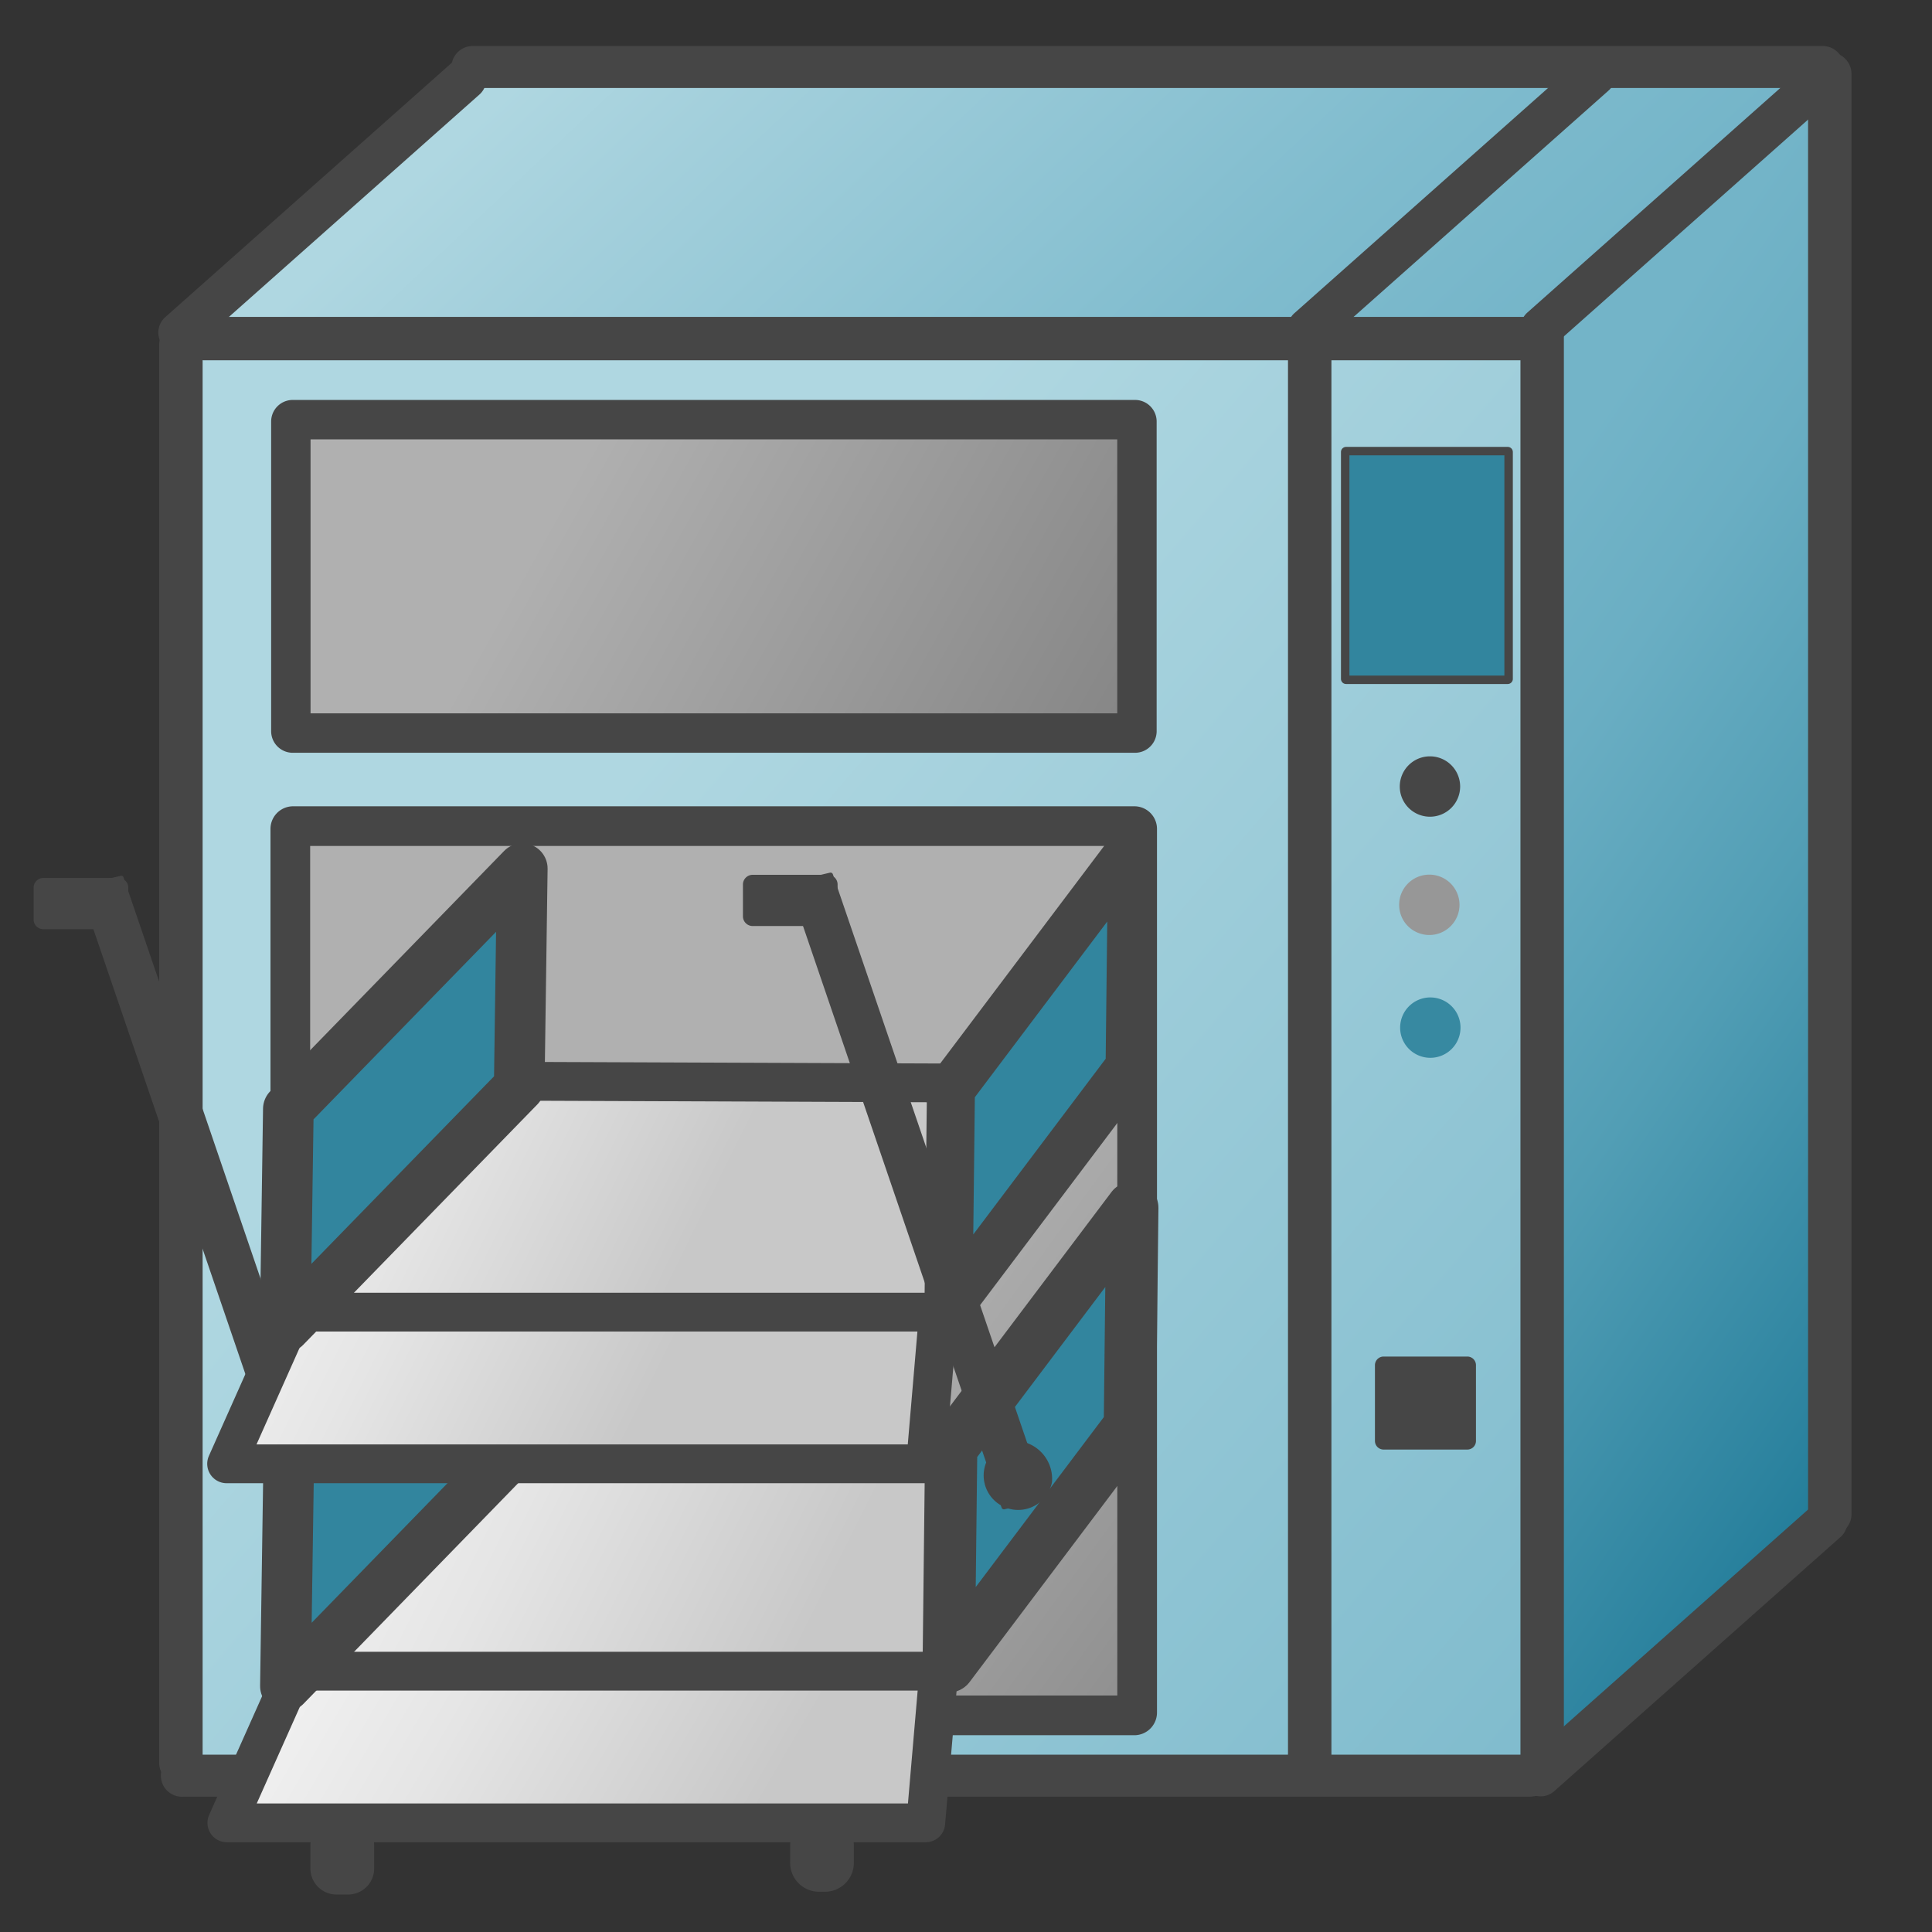 <svg id="Layer_1" data-name="Layer 1" xmlns="http://www.w3.org/2000/svg" xmlns:xlink="http://www.w3.org/1999/xlink" viewBox="0 0 48 48">
  <rect x="0" y="0" width="48" height="48" fill="#333333" stroke="none"/>
  <defs>
    <linearGradient id="linear-gradient" x1="3.664" y1="41.702" x2="34.585" y2="15.111" gradientTransform="matrix(1.034, 0, 0, -1.034, 10.874, 63.404)" gradientUnits="userSpaceOnUse">
      <stop offset="0" stop-color="#afd7e1"/>
      <stop offset="1" stop-color="#73b4c8"/>
    </linearGradient>
    <linearGradient id="linear-gradient-2" x1="26.517" y1="38.894" x2="42.459" y2="29.538" gradientTransform="matrix(0.957, 0, 0, -1.003, -11.274, 51.077)" gradientUnits="userSpaceOnUse">
      <stop offset="0" stop-color="#b0b0b0"/>
      <stop offset="1" stop-color="#7e7e7e"/>
    </linearGradient>
    <linearGradient id="linear-gradient-3" x1="31.085" y1="28.043" x2="44.329" y2="17.742" gradientTransform="matrix(0.966, 0, 0, -1.035, -9.303, 63.075)" xlink:href="#linear-gradient-2"/>
    <linearGradient id="linear-gradient-4" x1="178.678" y1="-258.228" x2="168.744" y2="-224.077" gradientTransform="matrix(0.671, -0.664, -0.019, -1.058, -78.31, -113.956)" gradientUnits="userSpaceOnUse">
      <stop offset="0" stop-color="#147391"/>
      <stop offset="0.191" stop-color="#2c839f"/>
      <stop offset="0.543" stop-color="#529eb5"/>
      <stop offset="0.825" stop-color="#6aaec3"/>
      <stop offset="1" stop-color="#73b4c8"/>
    </linearGradient>
    <linearGradient id="linear-gradient-5" x1="458.178" y1="-191.357" x2="491.396" y2="-189.258" gradientTransform="matrix(0.985, 0, 0.718, -0.617, -304.697, -112.595)" gradientUnits="userSpaceOnUse">
      <stop offset="0" stop-color="#afd7e1"/>
      <stop offset="0.159" stop-color="#a4d0dc"/>
      <stop offset="0.706" stop-color="#80bcce"/>
      <stop offset="1" stop-color="#73b4c8"/>
    </linearGradient>
    <linearGradient id="linear-gradient-6" x1="2.095" y1="14.29" x2="18.625" y2="4.661" gradientTransform="matrix(1, 0, 0, -1, 0, 50)" gradientUnits="userSpaceOnUse">
      <stop offset="0" stop-color="#fff"/>
      <stop offset="0.248" stop-color="#f8f8f8"/>
      <stop offset="0.606" stop-color="#e5e5e5"/>
      <stop offset="1" stop-color="#c8c8c8"/>
    </linearGradient>
    <linearGradient id="linear-gradient-7" x1="2.761" y1="18.577" x2="20.254" y2="9.83" gradientTransform="matrix(1, 0, 0, -1, 0.02, 50)" xlink:href="#linear-gradient-6"/>
    <linearGradient id="linear-gradient-8" x1="1.049" y1="22.714" x2="16.051" y2="15.202" xlink:href="#linear-gradient-6"/>
    <linearGradient id="linear-gradient-9" x1="2.562" y1="27.503" x2="17.664" y2="20.044" xlink:href="#linear-gradient-6"/>
  </defs>
  <g id="g1045">
    <path id="rect1134" d="M4.472,8.247H38.323a.027.027,0,0,1,.027.027V43.9a.027.027,0,0,1-.027.027H4.472a.027.027,0,0,1-.027-.027V8.274A.027.027,0,0,1,4.472,8.247Z" fill="url(#linear-gradient)"/>
    <path id="rect908" d="M4.494,8.023a.543.543,0,0,1,.54.548v35.2a.54.54,0,1,1-1.079,0V8.571A.543.543,0,0,1,4.494,8.023Z" fill="#464646"/>
    <path id="rect908-8" d="M32.539,7.925a.545.545,0,0,1,.54.552V43.562a.54.54,0,1,1-1.079,0V8.477A.545.545,0,0,1,32.539,7.925Z" fill="#464646"/>
    <path id="rect929" d="M33.443,11.208h4.016a.022.022,0,0,1,.022.023v5.636a.022.022,0,0,1-.022.022H33.443a.022.022,0,0,1-.022-.022V11.231A.022.022,0,0,1,33.443,11.208Z" fill="#32859e" stroke="#464646" stroke-linecap="round" stroke-miterlimit="10" stroke-width="0.21"/>
    <path id="rect908-8-2" d="M38.553,44.116a.547.547,0,0,1-.572.521H4.572a.524.524,0,1,1,0-1.043H37.981A.548.548,0,0,1,38.553,44.116Z" fill="#464646"/>
    <path id="path951" d="M36.277,19.541a.75.75,0,1,1-.75-.75A.75.75,0,0,1,36.277,19.541Z" fill="#464646"/>
    <path id="path951-3" d="M36.261,22.48a.75.75,0,1,1-.75-.75A.75.75,0,0,1,36.261,22.48Z" fill="#979797"/>
    <path id="path951-4" d="M36.286,25.531a.75.75,0,1,1-.75-.75A.75.75,0,0,1,36.286,25.531Z" fill="#3789a1"/>
    <path id="rect989" d="M8.361,45.2h.287a.647.647,0,0,1,.648.648v.573a.647.647,0,0,1-.648.648H8.361a.647.647,0,0,1-.649-.648v-.573A.647.647,0,0,1,8.361,45.2Z" fill="#464646"/>
    <path id="rect991" d="M20.35,45.13h.144a.717.717,0,0,1,.719.719v.432a.717.717,0,0,1-.719.719H20.35a.718.718,0,0,1-.719-.719v-.432A.718.718,0,0,1,20.35,45.13Z" fill="#464646"/>
    <path id="rect1070" d="M7.273,10.426H28.2a.047.047,0,0,1,.047.047v7.693a.047.047,0,0,1-.047.047H7.273a.047.047,0,0,1-.047-.047V10.473A.047.047,0,0,1,7.273,10.426Z" stroke="#464646" stroke-linecap="round" stroke-miterlimit="10" stroke-width="0.979" fill="url(#linear-gradient-2)"/>
    <path id="rect1379" d="M7.282,20.525h20.9a.069.069,0,0,1,.07.069V42.548a.07.07,0,0,1-.07.07H7.282a.069.069,0,0,1-.069-.07V20.594A.069.069,0,0,1,7.282,20.525Z" stroke="#464646" stroke-linecap="round" stroke-miterlimit="10" stroke-width="0.986" fill="url(#linear-gradient-3)"/>
    <path id="rect1296" d="M38.166,8.753l7.157-7.077c.01-.01.018-.007.019.008l.617,35.03a.072.072,0,0,1-.018.044l-7.156,7.077c-.011.011-.019.007-.02-.007L38.148,8.8A.072.072,0,0,1,38.166,8.753Z" fill="url(#linear-gradient-4)"/>
    <path id="rect1306" d="M12.516,1.687H45.81c.019,0,.022.01.008.022L38.524,7.978A.1.1,0,0,1,38.465,8H5.171c-.018,0-.022-.01-.008-.022l7.294-6.269A.107.107,0,0,1,12.516,1.687Z" fill="url(#linear-gradient-5)"/>
    <path id="rect908-8-9" d="M38.314,7.783a.541.541,0,0,1,.54.545V43.643a.54.54,0,1,1-1.079,0V8.328A.541.541,0,0,1,38.314,7.783Z" fill="#464646"/>
    <path id="rect908-8-6" d="M45.461,1.3A.54.54,0,0,1,46,1.844V37.592a.54.54,0,1,1-1.079,0V1.844A.541.541,0,0,1,45.461,1.3Z" fill="#464646"/>
    <path id="rect908-8-2-8" d="M38.461,8.412a.539.539,0,0,1-.543.539H5.075a.539.539,0,1,1,0-1.078H37.918A.539.539,0,0,1,38.461,8.412Z" fill="#464646"/>
    <path id="rect1404" d="M16.648,27.22h1.868a.055.055,0,0,1,.055.054v.79a.055.055,0,0,1-.055.055H16.648a.055.055,0,0,1-.055-.055v-.79A.054.054,0,0,1,16.648,27.22Z" fill="#464646" stroke="#464646" stroke-linecap="round" stroke-miterlimit="10" stroke-width="0.374"/>
    <path id="rect1428" d="M34.375,33.89h2.081a.027.027,0,0,1,.027.027V35.8a.027.027,0,0,1-.027.027H34.375a.028.028,0,0,1-.028-.027V33.917A.028.028,0,0,1,34.375,33.89Z" fill="#464646" stroke="#464646" stroke-linecap="round" stroke-miterlimit="10" stroke-width="0.374"/>
    <path id="rect908-8-2-8-7" d="M45.813,1.664a.531.531,0,0,1-.541.522H11.757a.531.531,0,0,1-.542-.522.531.531,0,0,1,.542-.521H45.272A.53.53,0,0,1,45.813,1.664Z" fill="#464646"/>
    <path id="rect1008-9-9-5-8" d="M32.16,7.78l7.111-6.313a.51.51,0,0,1,.72.043l.017.019a.51.51,0,0,1-.043.72L32.854,8.562a.51.51,0,0,1-.72-.043L32.117,8.5A.51.51,0,0,1,32.16,7.78Z" fill="#464646"/>
    <path id="rect1008-9-9-5-8-5" d="M37.949,7.763l7.11-6.312a.51.51,0,0,1,.72.043l.017.019a.508.508,0,0,1-.043.72l-7.11,6.312a.509.509,0,0,1-.72-.042l-.017-.019A.509.509,0,0,1,37.949,7.763Z" fill="#464646"/>
    <path id="rect1008-9-9-5-8-5-8" d="M37.922,43.718l7.11-6.312a.508.508,0,0,1,.72.043l.017.019a.508.508,0,0,1-.043.72L38.616,44.5a.508.508,0,0,1-.72-.043l-.017-.019A.508.508,0,0,1,37.922,43.718Z" fill="#464646"/>
    <path id="rect1008-9-9-5" d="M4.106,7.879l7.111-6.312a.509.509,0,0,1,.72.043l.017.019a.51.51,0,0,1-.043.72L4.8,8.661a.509.509,0,0,1-.72-.042L4.063,8.6A.51.51,0,0,1,4.106,7.879Z" fill="#464646"/>
    <g id="g1426-0-2">
      <path id="rect945-96-3-0" d="M2,21.994,3,21.76a.06.06,0,0,1,.07.039L8.357,37.283a.049.049,0,0,1-.036.064l-.991.233a.061.061,0,0,1-.071-.039L1.969,22.058A.048.048,0,0,1,2,21.994Z" fill="#464646"/>
      <path id="rect1404-5-1-8" d="M1.077,22H2.946A.054.054,0,0,1,3,22.054v.79a.054.054,0,0,1-.054.055H1.077a.055.055,0,0,1-.055-.055v-.79A.055.055,0,0,1,1.077,22Z" fill="#464646" stroke="#464646" stroke-linecap="round" stroke-miterlimit="10" stroke-width="0.374"/>
    </g>
    <path id="rect925-0-1" d="M7.745,40.561l15.658.046L23,45.288H5.636Z" stroke="#464646" stroke-linecap="round" stroke-linejoin="round" stroke-width="0.964" fill="url(#linear-gradient-6)"/>
    <path id="rect925-0" d="M12.923,35.784l14.541.055L23.289,41.52H7.122Z" stroke="#464646" stroke-linecap="round" stroke-linejoin="round" stroke-width="0.964" fill="url(#linear-gradient-7)"/>
    <path id="rect1072-8-4-4-0" d="M7.171,36.47,12.982,30.5,12.9,35.92,7.091,41.89Z" fill="#32859e" stroke="#464646" stroke-linecap="round" stroke-linejoin="round" stroke-width="1.258"/>
    <path id="rect1072-8-4-4-0-1" d="M23.632,35.978l4.5-5.971-.061,5.42L23.57,41.4Z" fill="#32859e" stroke="#464646" stroke-linecap="round" stroke-linejoin="round" stroke-width="1.298"/>
    <path id="rect925-0-1-6" d="M7.738,31.642l15.658.045-.4,4.681H5.63Z" stroke="#464646" stroke-linecap="round" stroke-linejoin="round" stroke-width="0.964" fill="url(#linear-gradient-8)"/>
    <path id="rect925-0-0" d="M12.9,26.864l14.541.056L23.262,32.6H7.1Z" stroke="#464646" stroke-linecap="round" stroke-linejoin="round" stroke-width="0.964" fill="url(#linear-gradient-9)"/>
    <path id="rect1072-8-4-4-0-9" d="M7.164,27.551l5.812-5.971L12.9,27,7.085,32.971Z" fill="#32859e" stroke="#464646" stroke-linecap="round" stroke-linejoin="round" stroke-width="1.258"/>
    <path id="rect1072-8-4-4-0-1-9" d="M23.626,27.058l4.5-5.971-.062,5.42-4.5,5.971Z" fill="#32859e" stroke="#464646" stroke-linecap="round" stroke-linejoin="round" stroke-width="1.192"/>
    <g id="g1426-0">
      <path id="rect945-96-3" d="M19.63,21.915l.991-.234a.061.061,0,0,1,.071.039L25.982,37.2a.048.048,0,0,1-.035.064l-.992.234a.062.062,0,0,1-.07-.039L19.6,21.979A.048.048,0,0,1,19.63,21.915Z" fill="#464646"/>
      <path id="rect1404-5-1" d="M18.7,21.921h1.868a.054.054,0,0,1,.055.054v.791a.054.054,0,0,1-.055.054H18.7a.055.055,0,0,1-.055-.054v-.791A.055.055,0,0,1,18.7,21.921Z" fill="#464646" stroke="#464646" stroke-linecap="round" stroke-miterlimit="10" stroke-width="0.374"/>
    </g>
    <path id="path5018" d="M26.136,36.826A.857.857,0,1,1,25.3,35.8.949.949,0,0,1,26.136,36.826Z" fill="#464646"/>
  </g>
</svg>
